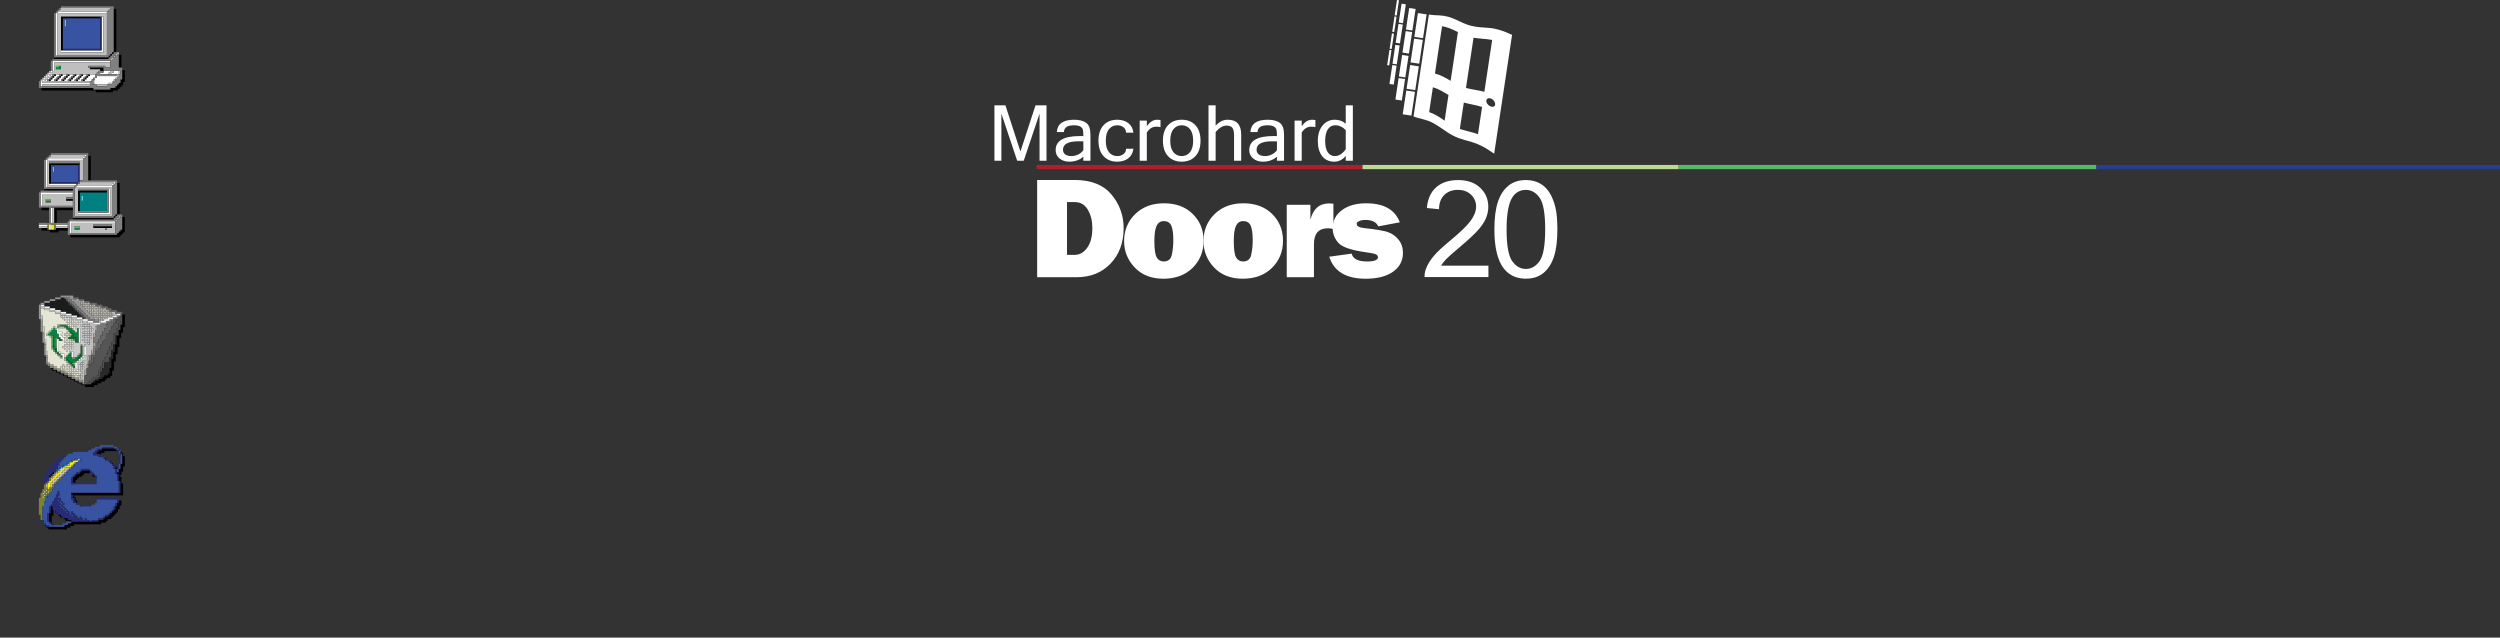 <svg xmlns="http://www.w3.org/2000/svg" width="1920" height="489.7">
  <rect width="100%" height="100%" fill="#333333" stroke="none"/>
  <path fill="#AD1F2C" d="M796.091 126.666h250.293v3.25H796.091v-3.25z"/>
  <path fill="#BBDB92" d="M1046.384 126.666h242.833v3.25h-242.833v-3.25z"/>
  <path fill="#53BA65" d="M1289.217 126.666h320.836v3.25h-320.836v-3.25z"/>
  <path fill="#263E8D" d="M1610.053 126.666H1920v3.25h-309.947v-3.25z"/>
  <g fill="#FFF">
    <path d="M796.532 212.904v-74.677h28.886c12.546 0 21.938 3.722 28.175 11.161 6.236 7.44 9.354 16.048 9.354 25.822 0 11.16-3.35 20.233-10.039 27.217-6.692 6.985-15.382 10.477-26.067 10.477h-30.309zm22.923-17.177h5.963c3.793 0 6.993-1.841 9.602-5.523 2.606-3.684 3.911-8.698 3.911-15.044 0-5.436-1.155-10.121-3.474-14.062-2.316-3.939-5.662-5.908-10.039-5.908h-5.963v40.537zm73.997 18.327c-9.229 0-16.562-2.872-21.992-8.616-5.435-5.743-8.151-12.48-8.151-20.215 0-8.313 2.836-15.244 8.51-20.789 5.671-5.543 13.048-8.313 22.129-8.313 9.151 0 16.513 2.733 22.072 8.205 5.563 5.472 8.346 12.328 8.346 20.569 0 8.315-2.817 15.257-8.452 20.816-5.639 5.562-13.125 8.343-22.462 8.343zm.328-13.24c3.393 0 5.462-1.759 6.21-5.277.747-3.521 1.121-7.194 1.121-11.023 0-5.215-.529-8.972-1.586-11.271-1.062-2.297-2.955-3.445-5.69-3.445-2.517 0-4.358 1.186-5.525 3.557-1.167 2.37-1.75 6.272-1.75 11.707 0 6.384.604 10.604 1.808 12.664 1.2 2.059 3.006 3.088 5.412 3.088z"/>
    <path d="M954.428 214.054c-9.227 0-16.558-2.872-21.992-8.616-5.435-5.743-8.148-12.48-8.148-20.215 0-8.313 2.835-15.244 8.507-20.789 5.671-5.543 13.048-8.313 22.128-8.313 9.154 0 16.514 2.733 22.076 8.205 5.561 5.472 8.342 12.328 8.342 20.569 0 8.315-2.814 15.257-8.451 20.816-5.638 5.562-13.124 8.343-22.462 8.343zm.328-13.24c3.396 0 5.463-1.759 6.211-5.277.746-3.521 1.121-7.194 1.121-11.023 0-5.215-.529-8.972-1.586-11.271-1.059-2.297-2.955-3.445-5.691-3.445-2.516 0-4.354 1.186-5.521 3.557-1.167 2.37-1.75 6.272-1.75 11.707 0 6.384.603 10.604 1.805 12.664 1.2 2.059 3.005 3.088 5.411 3.088zm54.36 12.09h-20.897v-55.638h18.161v11.488c2.08-8.352 6.912-12.527 14.498-12.527.769 0 1.822.072 3.175.22v19.421c-1.531-.364-2.897-.548-4.104-.548-7.225 0-10.832 4.03-10.832 12.091l-.001 25.493z"/>
    <path d="M1020.854 197.151l17.234-2.354c.984 4.014 4.887 6.018 11.707 6.018 5.652 0 8.479-1.094 8.479-3.28 0-.948-.548-1.688-1.644-2.217-1.094-.527-3.684-1.066-7.768-1.614-11.309-1.568-18.365-4.021-21.172-7.358-2.812-3.337-4.213-7.048-4.213-11.133 0-5.689 2.369-10.293 7.107-13.813 4.74-3.521 10.959-5.278 18.656-5.278 13.494 0 22.104 4.869 25.822 14.606l-16.523 3.117c-1.529-3.283-4.758-4.924-9.682-4.924-2.336 0-4.076.32-5.229.958-1.146.639-1.725 1.269-1.725 1.887 0 1.824 1.752 2.936 5.254 3.33 9.119 1.009 15.301 2.043 18.547 3.102 3.244 1.06 6.019 2.993 8.314 5.804 2.297 2.812 3.443 6.205 3.443 10.183 0 6.097-2.546 10.933-7.633 14.508-5.088 3.577-12.102 5.365-21.033 5.365-15.048-.004-24.367-5.638-27.941-16.907z"/>
  </g>
  <path fill="#FFF" d="M1161.279 26.743c-4.566 30.32-9.133 60.642-13.702 90.963-.015.101-.071.196-.11.293-.097-.067-.188-.136-.289-.2-1.468-.984-2.905-2.01-4.405-2.941-1.507-.936-3.033-1.84-4.61-2.645-1.479-.754-3.021-1.383-4.563-2.021-.815-.341-1.678-.591-2.521-.867-.818-.271-1.637-.543-2.465-.778-1.017-.291-2.051-.521-3.063-.819-1.419-.419-2.837-.843-4.229-1.329-1.255-.438-2.509-.9-3.71-1.464-1.437-.671-2.844-1.403-4.203-2.211-1.378-.817-2.688-1.755-4.018-2.65-1.513-1.016-2.996-2.064-4.522-3.055-1.263-.818-2.552-1.599-3.854-2.347-.777-.445-1.604-.805-2.418-1.182-.521-.243-1.055-.479-1.599-.663-1.002-.339-2.014-.649-3.024-.951-.873-.26-1.756-.498-2.641-.735-.505-.136-1.019-.238-1.521-.377-.771-.211-1.541-.427-2.309-.664-.643-.2-1.271-.433-1.906-.65 3.93-26.086 7.854-52.171 11.785-78.258 1.442.149 2.893.305 4.338.444.479.046.959.059 1.438.077.756.029 1.516.026 2.271.083.745.056 1.486.169 2.231.252.046.005.099-.029.146-.045.627.095 1.258.188 1.887.284.031.026.059.071.093.079.497.103.997.19 1.492.301.521.118 1.055.226 1.563.392.889.288 1.766.604 2.639.933.769.289 1.532.588 2.282.923 1.063.474 2.104.985 3.156 1.477.813.378 1.625.757 2.446 1.119.616.272 1.246.521 1.871.774.42.171.838.347 1.264.5.544.195 1.092.39 1.646.552.632.187 1.271.342 1.914.504.305.078.609.143.92.207.748.156 1.498.321 2.25.456.398.072.813.083 1.222.136.61.08 1.22.196 1.832.254.682.065 1.366.073 2.047.123.994.072 1.987.159 2.981.24.373.031.748.063 1.123.096 1.063.095 2.136.169 3.197.292.604.07 1.203.215 1.807.329.521.1 1.049.176 1.563.31 1.125.29 2.25.581 3.358.922 1.063.327 2.108.697 3.146 1.088.858.325 1.695.707 2.543 1.066 1.075.458 2.153.921 3.231 1.383zm-21.299 43.808c2.008-13.326 4.008-26.608 6.008-39.884-.151-.007-.286 0-.416-.021-1.096-.181-2.188-.386-3.284-.546-.586-.086-1.187-.089-1.774-.146-.985-.096-1.978-.204-2.965-.307-.465-.048-.929-.093-1.393-.139-.75-.073-1.502-.13-2.25-.223-.743-.092-1.482-.22-2.227-.331-1.933 12.826-3.865 25.683-5.806 38.542.416.118.828.256 1.251.353 1.029.235 2.063.469 3.098.67 1.469.285 2.938.537 4.407.812.708.132 1.413.284 2.119.424.359.071.726.119 1.079.208.717.183 1.424.388 2.153.588zm-25.948-8.476c.03-.146.048-.21.058-.277.572-3.644 1.165-7.283 1.711-10.931 1.017-6.771 1.997-13.545 2.997-20.318.255-1.729.521-3.459.779-5.188.036-.235.144-.508.063-.698-.064-.158-.357-.222-.554-.327-.066-.038-.133-.083-.203-.116-1.123-.525-2.243-1.058-3.376-1.573-.554-.253-1.114-.486-1.687-.706-.728-.277-1.453-.551-2.191-.791-.604-.195-1.229-.34-1.841-.509-.313-.086-.619-.194-.937-.257-.455-.088-.916-.143-1.354-.209-1.825 12.121-3.646 24.206-5.467 36.299 4.349 1.081 8.173 3.288 12.002 5.601zm24.212 20.058c-.332-.094-.661-.188-.991-.278-1.155-.313-2.304-.646-3.466-.927-1.119-.271-2.253-.479-3.38-.725-1.271-.277-2.544-.557-3.813-.852-.778-.182-1.559-.394-2.389-.604-1.016 6.736-2.031 13.486-3.05 20.245.644.215 1.301.461 1.972.654 1.188.341 2.377.651 3.566.972 1.537.413 3.076.819 4.613 1.234.563.153 1.129.304 1.684.486.701.231 1.395.495 2.098.749 1.054-6.983 2.101-13.945 3.156-20.954zm-40.66 3.963c4.322 1.438 8.098 3.936 11.877 6.563.992-6.591 1.979-13.13 2.979-19.756-1.881-1.082-3.806-2.205-5.741-3.303-1.958-1.106-4.035-1.93-6.238-2.575-.96 6.342-1.913 12.671-2.877 19.071zm50.674-5.732c.012-.19.051-.386.027-.571-.082-.681-.296-1.313-.67-1.901-.899-1.417-2.092-2.376-3.822-2.486-.652-.042-1.27.148-1.729.646-.539.588-.688 1.281-.539 2.074.172.917.649 1.644 1.289 2.274.931.923 2.021 1.53 3.368 1.613 1.065.068 2.024-.599 2.076-1.649zm-55.367-51.054l-6.676-1.005 2.75-18.262 6.676 1.005-2.75 18.262zm-2.924 19.603l-6.674-1.005 2.75-18.261 6.674 1.006-2.75 18.26zm-3.055 20.285l-6.674-1.005 2.75-18.261 6.674 1.005-2.75 18.261zm-2.95 19.58l-6.674-1.006 2.75-18.261 6.674 1.005-2.75 18.262zm.744-65.354l-4.944-.745 2.487-16.518 4.944.745-2.487 16.518zm-2.668 17.711l-4.944-.744 2.487-16.517 4.944.745-2.487 16.516zm-2.763 18.327l-4.943-.745 2.489-16.517 4.94.745-2.486 16.517zm-2.67 17.734l-4.944-.745 2.487-16.518 4.941.744-2.484 16.519zm.898-59.384l-3.297-.496 2.183-14.483 3.297.496-2.183 14.483zm-2.34 15.53l-3.296-.497 2.181-14.482 3.298.496-2.183 14.483zm-2.424 16.09l-3.298-.497 2.182-14.483 3.297.497-2.181 14.483zm-2.341 15.532l-3.299-.497 2.183-14.484 3.297.496-2.181 14.485zm2.263-52.973l-1.564-.236L1072.865 0l1.563.235-1.767 11.756zm-1.896 12.601l-1.564-.236 1.771-11.755 1.565.236-1.772 11.755zm-1.969 13.055l-1.563-.235 1.77-11.754 1.566.235-1.773 11.754zm-1.898 12.604l-1.566-.236 1.771-11.755 1.565.236-1.77 11.755zm76.209 153.772v8.755h-49.029c-.066-2.191.286-4.302 1.063-6.324 1.248-3.34 3.246-6.629 5.996-9.867 2.75-3.238 6.726-6.982 11.916-11.232 8.063-6.61 13.512-11.849 16.344-15.712 2.834-3.861 4.25-7.514 4.25-10.954 0-3.608-1.286-6.653-3.866-9.134-2.581-2.479-5.945-3.719-10.099-3.719-4.386 0-7.894 1.315-10.521 3.946-2.633 2.632-3.965 6.273-3.998 10.931l-9.361-.961c.644-6.983 3.054-12.304 7.236-15.964s9.799-5.49 16.85-5.49c7.117 0 12.752 1.973 16.9 5.92 4.146 3.947 6.223 8.838 6.223 14.674 0 2.969-.604 5.888-1.817 8.754-1.217 2.867-3.229 5.888-6.049 9.059-2.814 3.171-7.498 7.521-14.041 13.055-5.466 4.588-8.976 7.7-10.522 9.335-1.552 1.637-2.834 3.281-3.848 4.935h36.38v-.007h-.007zm4.584-27.828c0-8.771.899-15.83 2.707-21.177 1.806-5.347 4.483-9.471 8.047-12.373 3.559-2.899 8.036-4.352 13.435-4.352 3.979 0 7.474.802 10.479 2.402 3.002 1.604 5.479 3.914 7.438 6.933 1.955 3.021 3.49 6.696 4.604 11.031 1.111 4.335 1.671 10.179 1.671 17.532 0 8.702-.896 15.729-2.687 21.073-1.787 5.349-4.461 9.479-8.02 12.397-3.563 2.918-8.057 4.377-13.484 4.377-7.148 0-12.77-2.563-16.85-7.69-4.894-6.169-7.34-16.221-7.34-30.153zm9.362 0c0 12.178 1.428 20.28 4.275 24.313 2.851 4.032 6.367 6.047 10.551 6.047 4.186 0 7.699-2.022 10.549-6.072 2.854-4.047 4.276-12.144 4.276-24.286 0-12.211-1.425-20.324-4.276-24.339-2.85-4.015-6.396-6.021-10.646-6.021-4.188 0-7.523 1.771-10.021 5.313-3.139 4.519-4.708 12.868-4.708 25.045zM803.714 123.436h-5.34V87.247l-12.132 36.188h-5.05L769.06 87.247v36.188h-5.34V80.891h8.445l11.521 35.465 11.58-35.465h8.445v42.545h.003zm28.296-3.163c-2.786 2.593-6.376 3.89-10.768 3.89-3.06 0-5.572-.828-7.545-2.482-1.977-1.653-2.961-3.787-2.961-6.397 0-7.197 6.201-10.796 18.604-10.796h2.67c0-2.205-.116-3.807-.349-4.804-.232-.996-.881-1.822-1.944-2.48-1.063-.657-2.757-.986-5.079-.986-4.875 0-7.391 1.741-7.545 5.224h-5.456c.406-6.326 4.836-9.489 13.291-9.489 3.947 0 7.023.782 9.229 2.351 2.205 1.567 3.309 4.645 3.309 9.229v19.906h-5.456v-3.166zm0-4.933v-6.82h-3.744c-7.933 0-11.896 2.156-11.896 6.472 0 1.567.58 2.771 1.741 3.612 1.158.843 2.728 1.265 4.699 1.265 1.802 0 3.541-.406 5.226-1.222 1.681-.813 3.006-1.915 3.974-3.307zm26.032 8.822c-4.372 0-7.869-1.408-10.491-4.224-2.622-2.815-3.933-6.776-3.933-11.885 0-5.126 1.311-9.093 3.933-11.897 2.622-2.806 6.119-4.208 10.491-4.208 3.367 0 6.177.852 8.432 2.554 2.253 1.703 3.584 4.16 3.99 7.372h-5.631c-.077-1.838-.769-3.241-2.074-4.209-1.307-.967-2.879-1.45-4.717-1.45-2.611 0-4.729.991-6.354 2.975s-2.438 4.938-2.438 8.865c0 3.908.813 6.854 2.438 8.838 1.625 1.982 3.741 2.976 6.354 2.976 1.838 0 3.41-.484 4.717-1.451 1.309-.969 1.997-2.361 2.074-4.18h5.631c-.406 3.211-1.737 5.67-3.99 7.37-2.255 1.703-5.065 2.554-8.432 2.554zm33.229-26.525c-.773-.231-1.889-.349-3.34-.349-2.783 0-5.176 1.461-7.169 4.383v21.765h-5.481V92.645h5.481v4.296c2.306-3.327 4.976-4.991 8.014-4.991.771 0 1.604.077 2.495.231v5.456zm16.282-5.689c4.396 0 7.898 1.402 10.521 4.208 2.622 2.806 3.933 6.771 3.933 11.897 0 5.107-1.311 9.068-3.933 11.885-2.622 2.814-6.128 4.224-10.521 4.224-4.372 0-7.869-1.408-10.491-4.224s-3.933-6.776-3.933-11.885c0-5.126 1.311-9.093 3.933-11.897 2.622-2.804 6.119-4.208 10.491-4.208zm0 27.919c2.612 0 4.73-.992 6.356-2.976 1.625-1.983 2.438-4.93 2.438-8.838 0-3.927-.813-6.882-2.438-8.865-1.626-1.982-3.744-2.975-6.356-2.975-2.608 0-4.729.991-6.354 2.975s-2.438 4.938-2.438 8.865c0 3.908.813 6.854 2.438 8.838 1.623 1.984 3.742 2.976 6.354 2.976zm26.061-23.304c2.729-3.075 5.795-4.613 9.2-4.613 6.941 0 10.418 3.782 10.418 11.348v20.14h-5.484V103.53c0-2.517-.45-4.324-1.35-5.429-.899-1.103-2.375-1.653-4.429-1.653-2.784 0-5.569 1.646-8.355 4.934v22.056h-5.484V80.891h5.484v15.672zm47.074 23.71c-2.784 2.593-6.375 3.89-10.768 3.89-3.058 0-5.572-.828-7.546-2.482-1.974-1.653-2.96-3.787-2.96-6.397 0-7.197 6.2-10.796 18.604-10.796h2.67c0-2.205-.113-3.807-.349-4.804-.231-.996-.881-1.822-1.944-2.48-1.063-.657-2.758-.986-5.075-.986-4.88 0-7.396 1.741-7.55 5.224h-5.455c.406-6.326 4.839-9.489 13.291-9.489 3.947 0 7.023.782 9.229 2.351 2.206 1.567 3.31 4.645 3.31 9.229v19.906h-5.457v-3.166zm0-4.933v-6.82h-3.74c-7.938 0-11.899 2.156-11.899 6.472 0 1.567.58 2.771 1.741 3.612 1.161.843 2.729 1.265 4.702 1.265 1.799 0 3.54-.406 5.224-1.222 1.68-.813 3.005-1.915 3.972-3.307zm29.542-17.703c-.772-.231-1.888-.349-3.339-.349-2.784 0-5.177 1.461-7.17 4.383v21.765h-5.48V92.645h5.48v4.296c2.306-3.327 4.977-4.991 8.015-4.991.771 0 1.604.077 2.494.231v5.456zm23.306 22.113c-2.438 2.94-5.369 4.412-8.793 4.412-4.024 0-7.14-1.433-9.347-4.295-2.205-2.863-3.312-6.726-3.312-11.58 0-5.03 1.233-9.011 3.701-11.942 2.467-2.931 5.563-4.396 9.301-4.396 3.328 0 6.146 1.024 8.445 3.075V80.891h5.456v42.545h-5.456l.005-3.686zm0-5.166V99.958c-2.36-2.496-5.063-3.743-8.097-3.743-2.345 0-4.216 1.011-5.616 3.032-1.402 2.021-2.104 5.035-2.104 9.04 0 3.791.662 6.67 1.987 8.633 1.325 1.965 3.159 2.947 5.5 2.947 3.058 0 5.834-1.762 8.33-5.283z"/>
  <path d="M94.556 53.875h-1.301v-10.44h.002v-1.31H89.335V6.855H48.846v1.311h-1.31v1.299h-1.29v1.31h-1.32v1.3h1.32v.001h-2.63V47.335h-1.301v1.321h-1.31v7.819h-1.299v1.32h-1.31v6.531h-.001v-5.22h-1.31v1.3h-1.299v1.309h-1.31v1.3h-1.3v1.311h-1.31V69.545h41.8v1.311H86.726v-1.311h3.92v-1.299h1.3v-1.311h1.309v-1.3h1.301v-2.62h1.311v-9.14h-1.311zm-50.941 5.231l.001 1.3v1.309h-.001v-2.609zm26.132-5.231h-.003v-1.3h13.061v.001H69.747v1.299zm-2.611 7.841v2.61h-.001V61.715l.001.001zm11.75-44.41v22.21h-.001v-23.52h.001v1.31zm-26.13-.001V22.525h-.001v-3.92l.001-1.3-1.3.001v-.001h1.3zm28.732-1.31v26.13h-.003V14.695h.003v1.3zM55.385 59.106h.001v1.3h-.001v-1.3zm3.9 1.3v-1.3h.001l-.001 1.3.001 1.309h-.001v-1.309zm28.74-11.751v.001h-1.299v-.001h1.299zm-40.489 3.92h1.31v.001l-1.31-.001-1.29.001h-1.32v-.001H47.536zm7.849 10.44h.001v1.311h-.001v-1.311zm20.889-5.22l.001 1.311h-.001v-1.311zm2.611-2.61h.001v1.29h-.001v-1.29zm-7.831 0v-1.31h.002v1.31h-.002zm19.592-10.449v1.309h-.001l.001-1.309zm0 19.59l-.001-1.311h.001v1.311z"/>
  <path fill="#6FCBDC" d="M49.456 15.306V20.525h1.299V15.306z"/>
  <path fill="#282A73" d="M76.886 12.695v24.821H48.146v1.289H78.196V12.695z"/>
  <path fill="#3953A3" d="M75.585 13.996H48.143v23.52H76.885v-23.52h-1.3zm-26.129 5.239V15.305h1.3V20.525h-1.3v-1.29z"/>
  <path fill="#0B8040" d="M45.536 50.576v1.299H42.926v1.31H46.846v-2.609z"/>
  <path fill="#69BC45" d="M44.246 50.576h-1.32v1.299H45.536v-1.299z"/>
  <path d="M86.025 40.125h1.311v1.31h-1.311zM84.726 41.435h1.3v1.301h-1.3zM83.416 42.736h1.31v1.31h-1.31zM80.806 44.045h-39.19v1.29h41.8v-1.29h-1.299zM76.886 51.875h-7.83v1.31h7.83v1.29h2.599v-2.6h-1.289zM67.747 57.106h1.31v1.3h-1.31zM66.446 58.406h1.301v1.31h-1.301zM65.136 59.715h1.31v1.3h-1.31zM63.815 61.015h1.32v1.311h-1.32zM62.525 57.106h1.29v1.3h-1.29zM61.206 58.406h1.32v1.31h-1.32zM59.916 59.715h1.29v1.3h-1.29zM58.596 61.015h1.32v1.311h-1.32zM57.286 57.106h1.31v1.3h-1.31zM55.985 58.406h1.3v1.31h-1.3z"/>
  <path d="M54.676 59.715h1.31v1.3h-1.31zM53.386 61.015h1.29v1.311h-1.29zM52.065 57.106h1.32v1.3h-1.32zM50.755 58.406h1.31v1.31h-1.31z"/>
  <path d="M49.456 59.715h1.3v1.3h-1.3zM48.146 61.015h1.31v1.311h-1.31zM46.846 57.106h1.3v1.3h-1.3zM48.146 37.516v-23.52H76.886v-1.301H46.846V38.805h1.3zM45.536 58.406h1.31v1.31h-1.31zM44.246 59.715h1.29v1.3h-1.29zM42.926 61.015h1.32v1.311h-1.32zM41.616 57.106h1.31v1.3h-1.31zM40.315 58.406h1.3v1.31h-1.3z"/>
  <path d="M39.005 59.715h1.31v1.3h-1.31zM37.706 61.015h1.3v1.311h-1.3z"/>
  <g fill="#FFF">
    <path d="M89.946 54.475H87.335v1.32h-1.31v1.311h5.23V54.475zM87.335 58.406h-13.06v1.309h-1.299V62.326h-1.31v1.309h1.31v1.3h10.44v-1.3h2.609v-1.309h1.31v-1.311h1.311v-1.3h1.3v-1.309h-1.3zM82.117 54.475H79.485v1.32h-2.599v1.311H83.416v-1.311h1.31v-1.32h-1.31zM78.196 13.996v24.809H46.846v1.32H79.485V12.695h-1.289zM72.976 57.106h-3.92v1.3h-1.309v1.309h-1.301v1.3h-1.31v1.311h5.21v-1.311h1.32v-1.3h1.31v-1.309zM66.446 63.635H32.476v-1.309h-1.3v3.92h1.3v-1.311h36.58v-1.3h-1.309zM62.525 62.326v-1.311h1.29v-1.3h1.321v-1.309h1.31v-1.3H63.815v1.3h-1.29v1.309h-1.319v1.3h-1.29v1.311h1.29zM57.286 62.326v-1.311h1.31v-1.3h1.32v-1.309h1.29v-1.3H58.596v1.3h-1.31v1.309h-1.301v1.3h-1.309v1.311h1.309zM52.065 62.326v-1.311h1.321v-1.3h1.29v-1.309h1.309v-1.3h-2.599v1.3h-1.321v1.309h-1.31v1.3h-1.299v1.311h1.299zM46.846 62.326v-1.311h1.3v-1.3h1.31v-1.309h1.299v-1.3h-2.609v1.3h-1.3v1.309h-1.31v1.3h-1.29v1.311h1.29zM46.846 10.076H82.117V8.775H44.246v1.301h1.29zM44.246 58.406h1.29v-1.3H42.926v1.3h-1.31v1.309h-1.301v1.3h-1.31v1.311H41.616v-1.311h1.31v-1.3h1.32zM44.246 41.435V10.076h-1.32v32.66h1.32zM41.616 53.185v-5.22h43.11v-1.309H40.315v7.819h1.301zM39.005 57.106h1.31v1.3h-1.31z"/>
    <path d="M39.005 54.475h1.31v1.32h-1.31zM37.706 58.406h1.3v1.31h-1.3zM37.706 55.795h1.3v1.311h-1.3zM36.396 59.715h1.31v1.3h-1.31zM36.396 57.106h1.31v1.3h-1.31zM35.085 61.015h1.31v1.311h-1.31zM35.085 58.406h1.31v1.31h-1.31z"/>
    <path d="M33.786 59.715h1.3v1.3h-1.3zM32.476 61.015h1.31v1.311h-1.31z"/>
  </g>
  <g fill="#BFBFBF">
    <path d="M91.255 54.475V57.106h1.301V54.475zM89.946 58.406v1.309h1.309v-2.609h-1.309zM89.946 40.125h1.311v1.31h-1.311zM88.646 59.715h1.3v1.3h-1.3zM88.646 41.435h1.3v1.301h-1.3zM87.335 61.015h1.31v1.311h-1.31zM87.335 42.736h1.31v1.31h-1.31zM86.025 62.326h1.311v1.31h-1.311z"/>
    <path d="M86.025 44.045h1.311v1.29h-1.311zM84.726 54.475v1.32h-1.31v1.311h2.609v-1.311h1.31v-1.32h-1.31zM84.726 45.335h1.3v1.32h-1.3zM83.416 63.635v1.3h2.609v-1.3h-1.299zM84.726 51.875V47.964H41.613v6.511h-1.3v1.32h-1.31v1.311H74.274v-1.311h1.311v-1.32h1.3v-1.29h-7.831v-1.31h-1.31v-1.3h13.061v1.3h3.921zm-41.8 0v-1.3H46.846V53.185h-3.92v-1.31zM79.485 64.935H74.275v1.311h7.842v-1.311h-1.311zM71.666 63.635h1.31v1.3h-1.31zM71.666 61.015h1.31v1.311h-1.31zM66.446 64.935H32.476v1.311h36.58v-1.311h-1.309zM48.146 8.775H83.416v-1.31h1.31V6.166H46.846v1.299h-1.31v1.31h1.31zM46.846 42.736H82.119V10.075H44.246V42.736h2.6zm0-3.931v-26.11H79.488v27.43H46.846v-1.32zM37.706 57.106h1.3v1.3h-1.3z"/>
    <path d="M37.706 54.475h1.3v1.32h-1.3zM36.396 58.406h1.31v1.31h-1.31zM36.396 55.795h1.31v1.311h-1.31zM35.085 59.715h1.31v1.3h-1.31zM35.085 57.106h1.31v1.3h-1.31zM33.786 62.326h-1.31v1.309h36.58v-1.309H35.085v-1.311h-1.299z"/>
    <path d="M33.786 58.406h1.3v1.31h-1.3zM32.476 59.715h1.31v1.3h-1.31zM31.176 61.015h1.3v1.311h-1.3z"/>
  </g>
  <g fill="gray">
    <path d="M92.556 51.875h-1.301v-10.44h-1.309v1.301h-1.3v1.309h-1.311v1.29h-1.31v1.321h-1.299V51.875h-3.92v-1.299H67.747v1.299H79.485v2.6h13.071V57.106h-1.301v2.609h-1.309v1.3h-1.3v1.311h-1.311v1.309h-1.31v1.3h-3.908v1.311H74.275v-1.311h-2.609v-3.92h-1.32v1.311h-1.29v3.92H31.176v-3.92h-1.31V67.545h41.8v1.311H84.726v-1.311h3.92v-1.299h1.3v-1.311h1.309v-1.3h1.301v-2.62h1.311v-9.14z"/>
    <path d="M86.025 45.335v-1.29h1.31v-1.309h1.311v-1.301h1.3v-1.31H87.335v1.31h-1.31v1.301h-1.299v1.309h-1.31v1.29H40.315v1.321h44.411v-1.321z"/>
    <path d="M84.726 42.736v-1.301h1.299v-1.31h1.31V4.855H46.846v1.311H84.726v1.299h-1.31v1.31h-1.299v33.961H42.926V10.076h-1.31V44.045h41.8v-1.309zM74.275 58.406H89.946v-1.3H76.886v-1.311h2.599v-1.32H75.585v1.32h-1.31v1.311h-1.299v2.609h1.299zM71.666 59.715h1.31v1.3h-1.31zM66.446 57.106h1.301v1.3h-1.301zM65.136 58.406h1.31v1.31h-1.31zM63.815 59.715h1.32v1.3h-1.32zM62.525 61.015h1.29v1.311h-1.29zM61.206 57.106h1.32v1.3h-1.32zM59.916 58.406h1.29v1.31h-1.29zM58.596 59.715h1.32v1.3h-1.32zM57.286 61.015h1.31v1.311h-1.31zM55.985 57.106h1.3v1.3h-1.3zM54.676 58.406h1.31v1.31h-1.31zM53.386 59.715h1.29v1.3h-1.29zM52.065 61.015h1.32v1.311h-1.32zM50.755 57.106h1.31v1.3h-1.31zM49.456 58.406h1.3v1.31h-1.3zM48.146 59.715h1.31v1.3h-1.31zM46.846 61.015h1.3v1.311h-1.3zM45.536 57.106h1.31v1.3h-1.31z"/>
    <path d="M45.536 6.166h1.31v1.3h-1.31zM44.246 58.406h1.29v1.31h-1.29zM44.246 7.465h1.29v1.31h-1.29zM42.926 59.715h1.32v1.3h-1.32zM42.926 8.775h1.32v1.3h-1.32zM41.616 61.015h1.31v1.311h-1.31zM40.315 57.106h1.3v1.3h-1.3zM39.005 58.406h1.31v1.31h-1.31zM39.005 47.965v6.51h1.31v-7.819h-1.31z"/>
    <path d="M37.706 59.715h1.3v1.3h-1.3zM36.396 61.015h1.31v1.311h-1.31z"/>
  </g>
  <path d="M94.559 166.646h-2.613v-26.121h-22.2v-20.893H41.012v1.307h-1.306v1.307h-1.307v1.306h-1.32v1.294h-1.293v23.519h-2.613v1.322h-1.307v11.746h7.84v11.745h-7.84V177.1h6.533v1.319h6.533V177.1h9.134v5.226h37.88v-1.307h1.307v-1.307h1.306v-1.293h1.307v-11.773h-1.307zm-31.347 11.773l-3.92.001v-.001h3.92zm-22.2-20.907l-3.933.001v-.001h3.933zm23.508-5.225v-.002h1.293v.002H64.52zm0 14.359h22.199v.001h-24.8v-.001h2.601zm-5.228-24.813h-18.28v-.001h20.907v.001h-2.627zm-5.226 31.345H43.613v-11.745h14.373v9.132h-2.6v1.32h-1.32v1.293zm36.587 7.841H56.679v-.001l33.974.001z"/>
  <g>
    <path fill="teal" d="M80.8 147.687H61.212v14.347H82.12v-14.347H80.8zm-18.28 5.211v-2.613h1.293v3.92H62.52v-1.307z"/>
    <g fill="#6FCBDC">
      <path d="M62.52 150.287v3.92h1.293v-3.92zM40.319 129.379v2.626h1.294v-3.92h-1.294z"/>
    </g>
    <path fill="#F5EA14" d="M40.319 172.485h-1.307v3.934h2.601v-3.934z"/>
    <g fill="#282A73">
      <path d="M59.919 126.778v13.055h1.293v-13.055zM57.292 139.833h-18.28v1.319h20.907v-1.319z"/>
    </g>
    <path fill="#3953A3" d="M58.599 126.778H39.012v13.054h20.907v-13.054h-1.32zm-18.28 3.92v-2.613h1.293v3.92h-1.293v-1.307z"/>
    <path fill="#7F8033" d="M41.613 171.178h-5.214v5.241h1.307v-3.934h3.907v3.934h1.319v-5.241z"/>
    <g fill="#0B8040">
      <path d="M59.919 175.1h-2.627v1.319h3.92V175.1zM36.399 154.207h-1.32v1.305h3.933v-1.305z"/>
    </g>
    <g fill="#69BC45">
      <path d="M59.919 173.792h-2.627v1.308h3.92v-1.308zM36.399 152.898h-1.32v1.309h3.933v-1.309z"/>
    </g>
    <path d="M88.653 164.646v1.32h1.293v-1.32zM87.332 167.259h1.321v-1.293h-1.321zM84.719 167.259H55.986v1.306h31.346v-1.306zM83.413 173.792H71.665v1.308h14.361v-1.308zM59.919 146.365v15.667h1.293v-14.345H82.12v-1.322zM55.986 152.898h-5.227v1.309h5.227zM52.066 146.365h3.92v-1.305h-22.2v1.305zM39.012 139.833v-13.055h22.2v-1.305H37.706v15.679h1.306z"/>
    <g fill="#BFBFBF">
      <path d="M91.253 165.966v1.293h1.306v-1.293zM89.946 168.565h1.307v-1.306h-1.307zM88.653 169.885h1.293v-1.32h-1.293zM86.026 171.178H54.679v7.84h33.974v-7.84h-2.627zm-13.053 1.307h13.053v2.613H82.12v1.32H80.8v-1.32h-9.134v-2.613h1.307zM57.292 175.1v-1.307h3.92v2.627h-3.92v-1.32zM63.813 139.833h-2.601v1.319h-1.293v1.293h26.107v-1.293h1.306v-1.319zM57.292 146.365v19.601h28.734v-22.214H57.292v2.613zm3.92-1.305h23.507v19.587h-24.8V145.06h1.293zM55.986 158.112v-3.906h-5.227v-2.626h5.227v-2.601H32.479v9.133h23.507zm-20.907-3.905V152.9h3.933v2.613h-3.933v-1.306zM49.466 173.792h-6.534v1.308h9.134v-1.308zM40.319 160.738v10.44h1.294v-11.745h-1.294zM40.319 121.552h23.494v-1.306h1.32v-1.307H39.012v1.307h-1.306v1.306z"/>
      <path d="M39.012 143.752h18.28v-1.307H37.706v-18.279h23.506v14.359h2.601v-15.679H36.399v20.906zM33.786 173.792h-3.92v1.308h6.533v-1.308z"/>
    </g>
    <g fill="#FFF">
      <path d="M87.332 139.833v1.319h1.321v-1.319zM86.026 169.885h-32.64v9.134h1.293v-7.841h33.974v-1.293zM86.026 142.445h1.306v-1.293h-1.306zM83.413 142.445H58.599v1.307h27.427v-1.307zM66.439 118.939h-1.306v1.307h1.306zM65.133 120.246h-1.32v1.306h1.32zM62.52 164.646h22.199V145.06h-1.306v18.293H59.919v1.293zM57.292 141.152H37.706v1.293h20.893v-1.293zM54.679 148.979h1.307v-1.292H31.173v10.425h1.306v-9.133zM49.466 172.485h-6.534v1.307h9.134v-1.307zM39.012 160.738v10.44h1.307v-11.745h-1.307zM37.706 173.792v2.627h1.306v-3.934h-1.306zM39.012 122.846h24.801v-1.294H36.399v1.294zM36.399 142.445v-19.599h-1.32v20.906h1.32zM33.786 172.485h-3.92v1.307h6.533v-1.307z"/>
    </g>
    <g fill="#807F7F">
      <path d="M92.559 164.646h-2.613v1.32h-1.293v1.293h-1.321v1.306H53.386v1.32h35.267v-1.32h1.293v-1.306h1.307v-1.293h1.306v1.293h-1.306v1.306h-1.307v1.32h-1.293v9.134H53.386v-9.134h-1.32v1.293h-9.134v1.307h9.134v7.841h37.88v-1.307h1.307v-1.307h1.306v-1.293h1.307v-11.773z"/>
      <path d="M88.653 165.966v-1.32h1.293v-26.121h-22.2v-20.893H39.012v1.307h27.427v1.307h-1.306v1.306h-1.32v16.973h-2.601v1.308h27.441v1.319h-1.321v1.293h-1.306v23.521H57.292v-22.214H35.079v-20.906h-1.293v22.214h22.2v1.305H31.173v1.322h24.813v3.893h-5.227v1.318h5.227v5.214H31.173v-10.425h-1.307v11.746h7.84v11.745h1.306v-11.745h16.974v7.826h31.346v-1.293zM80.8 176.419h1.32V175.1H80.8zM74.266 173.792h11.76v-1.307H71.665v1.307z"/>
      <path d="M59.919 145.06v1.305H82.12v15.667H59.919v1.321h23.494V145.06zM59.919 141.152h1.293v-1.319h-1.293zM59.919 141.152h-1.32v1.293h1.32zM58.599 142.445h-1.307v1.307h1.307zM40.319 125.473h20.893v-1.307H37.706v1.307zM39.012 118.939h-1.306v1.307h1.306zM37.706 120.246h-1.307v1.306h1.307zM36.399 121.552h-1.32v1.294h1.32zM33.786 171.178h-3.92v1.307h6.533v-1.307z"/>
    </g>
  </g>
  <path d="M94.491 241.528h-2.8v-1.378H87.53v-1.392h-2.799v-1.392H80.57v-1.392h-4.175v11.134h-.003V234.567h-5.565v8.378l-.003-.011v-9.744h-4.175v-1.392H62.475v-1.392h-4.176v-1.391h-9.743v1.391H44.38v1.392h-4.162v1.392h-4.176v1.377h-2.784v1.407h-1.392v11.135h1.392v9.73h1.392v8.34h1.392v9.756h1.378V281.882h1.406v1.389h1.392v1.406h20.865v.004H43.002v1.375h2.784v1.391h16.689v.002H48.556v1.391h2.783v1.393h2.785v1.406h2.798v1.379h2.769v1.393h2.784v1.389h2.784v1.394h5.565l.003-.007v.007h1.393V295.8h2.768v-1.389h2.8v-1.393h2.782v-1.379h1.379v-1.406h2.782v-1.393h1.393v-1.391l-.011-.002h.011v-2.766l-.009-.004h1.415v-6.957h1.379v-5.582h1.39v-1.379l-.007-.002h.007v-4.174h1.392v-6.959h1.39v-4.177l.003-.008v.008h1.407v-4.176h1.376v-9.743h-1.376zm-18.096 50.115l-.003-.006v-1.415l.003.009v1.412zm-5.555-6.967l-.013.004v.016l-.003-.016H68.028v-.004H70.824V274.934h.003V284.676h.013zm-6.959 2.772v-.002h1.378v.002h-1.378zm-6.959-16.69h-5.583v-.002h5.583v.002zm8.336 6.961v-1.406h.001l-.001 1.406zm1.391-6.961h-1.39v-.002h2.769v.002h-1.379zm-25.039-.002H45.786v.002H41.61v-.002zm29.214-5.578V249.891h.003v16.716l-.003-.025v-1.404zm5.568-12.515v-1.392h.003v4.217l-.003-.041v-2.784zm-4.172 18.095v-.002h1.389v.002H72.22zm4.172-5.58l.003-.053v4.242h-.003v-4.189zm0 5.578h1.396l-1.393.002v1.398l-.003-.021v-1.379zM63.881 284.68v-.004h2.768v.004h-2.768zm5.554 2.768v-.002l.007.006-.007-.004zm8.353 0l-.014-.002h.017l-.003.002zm1.357-2.772H79.173l-.009.004-.019-.004zm5.582-13.92h1.397l.002.002h-1.395l-.004-.002zm8.357-22.259l-.003-.01h.003v.01zm0-1.388h-.003v-1.405h.003v1.405zm-22.257-1.419v1.419h-.003v-1.405l.003-.014zm0 50.113l-.003-.006.003-1.389v1.395zm5.565-2.787l.003-.006v.006h-.003zm2.768-5.57h.024l-.021.002-.003-.002zm1.41-2.766l-.009-.004h1.388l.004.004H80.57zm8.339-13.922H87.53l-.004-.002h1.39l-.007.002zm4.175-16.679l-.003-.009v-4.178l.003-.009v4.196z"/>
  <g>
    <path fill="#4D4E4E" d="M92.491 240.934v2.77h-1.407v1.405h-2.785v2.784h1.392v-1.406h2.8v1.406h-1.407v4.186l-.003-.009h-1.39v4.161h-2.782v6.947H85.53v2.796h-1.406v2.782l.002.002h-1.395v2.784h-1.376v2.771h-1.406v2.782H78.57v4.175h-1.406v1.406h.009l-.009.004v1.375h-1.376v1.391h.003l-.003.002v2.783h-1.393v1.412l-.003-.006h-2.783v1.379H70.22v1.393h-1.393v1.394l-.003-.006h-1.389v1.394h1.389l.003-.007v.007h1.393v-1.394h1.389v-1.388h1.379v-1.393h1.404l.003-.006v.006h1.393v-1.379h1.376v-4.189l-.004-.002h1.41v-2.766l-.009-.004h1.388v-4.174h4.175v-4.189h1.406v-5.555l-.004-.002h1.383v-4.173h1.39v-6.959h2.782v-4.177l.003-.008v.008h1.407v-4.176h1.376v-8.337z"/>
    <path fill="#555" d="M91.084 246.487v.01l-.003-.01h-1.39v1.406h-2.782v2.77H85.53v2.784h-1.406v2.784h-2.769v4.176h-1.406v1.39H78.57v2.786h-1.406v2.785h-1.376v1.388l-1.393.002v1.399l-.003-.022h-1.404v4.178h-1.379v4.189H70.22v1.379h-1.393v2.795h.013l-.013.004v.016l-.003-.016h-1.389v2.766l.007.006-.007-.004v2.783h-2.786v6.96h2.786v-1.394h1.389l.003-1.388h1.393v-1.393h1.389v-1.379h2.783v-1.415l.003.009h1.393v-2.783l-.014-.002h.014v-1.391h1.376v-1.375l-.019-.004h.019v-1.406h1.406v-4.175h1.379v-2.782h1.406v-2.771h1.376v-2.784l-.004-.002h1.397v-2.782h1.406v-2.796h1.379v-6.947h2.782v-4.161h1.39v-4.178l.003-.009v.01h1.407v-1.406z"/>
    <path fill="#669766" d="M61.881 264.583h1.378v1.391h-1.378z"/>
    <path fill="#D5D5D5" d="M60.475 279.881V284.055h1.406v-4.174z"/>
    <path fill="#669766" d="M60.475 271.542h1.406v1.392h-1.406zM59.083 272.934h1.392v1.379h-1.392zM57.691 277.095h1.392v1.407h-1.392zM57.691 254.838h1.392v1.393h-1.392zM56.299 279.881h1.392v1.389h-1.392zM56.299 260.407h1.392v1.39h-1.392zM56.299 253.447h1.392v1.391h-1.392zM54.922 278.502h1.377v1.379h-1.377zM56.516 274.313h-1.594v1.406h2.769v-1.406zM54.922 252.07h1.377v1.377h-1.377zM53.515 270.135h1.407v1.407h-1.407zM53.515 257.624h1.407v1.406h-1.407zM52.124 271.542h1.391v1.392h-1.391zM52.124 253.447h1.391v1.391h-1.391zM52.124 250.663h1.391v1.407h-1.391zM50.746 272.934h1.378v1.379h-1.378zM50.746 252.07h1.378v1.377h-1.378zM50.746 249.271h1.378v1.392h-1.378z"/>
    <g fill="#292929">
      <path d="M88.299 257.624v6.959h1.392v-6.959zM88.299 264.583h-1.39v4.173h.007l-.007.002H85.53v5.555h-1.406v4.189h-4.175v4.174l.004.004H78.57v2.633l-1.406.135v4.189h-1.376v1.379h2.782v-1.379h1.379v-1.406h2.782v-1.393h1.393v-1.39l-.011-.002h.011v-2.766l-.009-.004h1.415v-6.957h1.379v-5.582h1.39v-1.379l-.007-.002h.007z"/>
      <path d="M74.651 291.016h-1.663v1.393h2.8v-1.393zM71.609 293.797h1.379v-1.388h-1.379zM63.259 245.109h1.39v-1.405h-1.39zM61.881 242.326v-1.392h-1.406v2.77h2.784v-1.378zM59.083 239.528v1.406h1.392v-1.406zM57.691 238.15v-1.392h-1.392v2.77h2.784v-1.378zM54.922 235.366v1.392h1.377v-1.392zM53.515 233.974v-1.407h-1.391v2.799h2.798v-1.392zM50.746 231.19v1.377h1.378v-1.377z"/>
    </g>
    <g fill="#797979">
      <path d="M85.53 245.109h-1.406v1.378h-2.769v1.406h-4.191v1.378h-2.769v4.217l-.003-.041h-1.404v5.583h-1.379v4.148h1.379v2.796h-1.379v5.568H70.22v1.392h2.768V267.368h1.404v-4.19l.003-.053v.053h1.393v-2.771h1.376v-2.783h1.406v-2.786h1.379v-2.768h1.406v-2.799h1.376v-1.378h2.799v-1.406h1.379v-1.378zM68.827 274.313v2.782h1.393v-4.161h-1.393zM67.435 278.502v1.379h1.389v-2.786h-1.389zM74.392 246.487h-1.404v-1.378h-4.164v-1.405h-1.389v-1.378h-1.407v-1.392h-1.379v-1.406h-1.39v-1.378h-1.378v-1.392h-1.406v-1.392h-1.392v-1.392h-1.392v-1.407h-1.392v-1.377h-1.377v-1.392h-1.407v-1.392h-2.769v1.392h1.378v1.392h1.391v1.377h1.407v1.407h1.377v1.392h1.392v1.392h1.392v1.392h1.392v1.378h1.406v1.406h1.378v1.392h1.39v1.378h1.379v1.405h1.407v1.378h4.174v1.406h4.179v-1.406z"/>
    </g>
    <path fill="#669766" d="M49.339 274.313h1.407v1.406h-1.407zM49.339 250.663h1.407v1.407h-1.407z"/>
    <g fill="#676767">
      <path d="M92.491 239.528h-2.8v-1.378H85.53v-1.392h-2.799v-1.392H78.57v-1.392h-4.175v1.392h2.769v1.392h4.191v1.392h2.769v1.378h4.175v1.406h5.568v-1.406zM92.491 242.326h-2.8v1.378h-2.782v2.783H85.53v1.406h-2.799v1.378h-1.376v2.799h-1.406v2.768H78.57v2.786h-1.406v2.783h-1.376v2.771h-1.393v4.19h-1.407v2.769h1.404v-1.381h1.396v-1.388h1.376v-2.785h1.406v-2.786h1.379v-1.39h1.406v-4.176h2.769v-2.784h1.406v-2.784h1.379v-2.77h1.39v-2.784h2.782v-1.405h1.41zM70.22 272.934v4.161h-1.393v2.786h1.393v-1.379h1.389v-4.189h1.379v-1.379zM71.724 232.567H68.827v1.407H72.988v1.392h1.404v-2.799zM67.435 281.27v1.406h1.389v-2.795h-1.389zM66.028 282.68V288.231h1.407v-5.551zM66.028 231.19h-1.379v1.377h4.175v-1.377zM66.028 245.109v-1.405h-1.379v1.405zM63.259 242.326v1.378h1.39v-1.378zM63.259 229.798h-2.784v1.392h4.174v-1.392zM61.881 240.934v1.392h1.378v-1.392zM60.475 239.528v1.406h1.406v-1.406zM59.083 238.15v1.378h1.392v-1.378zM59.083 228.406h-2.784v1.392h4.176v-1.392zM57.691 236.758v1.392h1.392v-1.392zM56.299 235.366v1.392h1.392v-1.392zM54.922 233.974v1.392h1.377v-1.392zM53.515 232.567v1.407h1.407v-1.407zM52.124 231.19v1.377h1.391v-1.377zM50.746 229.798v1.392h1.378v-1.392zM49.339 228.406v1.392h1.407v-1.392z"/>
    </g>
    <path fill="#669766" d="M45.178 249.271h1.378v1.392h-1.378zM43.786 271.542h1.392v1.392h-1.392zM43.786 250.663h1.392v1.407h-1.392zM42.38 270.135h1.406v1.407H42.38z"/>
    <g fill="#166835">
      <path d="M61.881 265.974V274.313h1.378v-8.339zM60.475 275.719h1.406v-1.406h-1.406zM59.083 277.095h1.392v-1.376h-1.392zM57.691 263.178h2.784v-2.771h-1.392v-1.377h-2.784v-2.799h-1.377v2.799h-2.798v1.377h5.567zM56.299 282.676h1.392v-1.406h-1.392zM54.922 279.881v1.389h1.377v-1.389zM53.515 278.502v1.379h1.407v-1.379zM53.515 254.838v1.393h1.407v-1.393zM52.124 277.095v1.407h1.391v-1.407zM50.746 275.719v1.376h1.378v-1.376zM46.556 274.313h1.405v-1.379h-1.405zM45.178 271.542v1.392h1.378v-1.392zM46.556 259.03h-1.378v2.767h2.783v-1.39h-1.405zM43.786 270.135v-1.377H42.38v1.379h1.406v1.405h1.392v-1.407zM43.786 267.368H42.38v1.388h1.406z"/>
    </g>
    <path fill="#669766" d="M42.38 265.974h1.406v1.394H42.38z"/>
    <path fill="#669766" d="M42.38 264.583h1.406v1.391H42.38zM42.38 263.178h1.406v1.405H42.38zM42.38 261.797h1.406v1.381H42.38zM42.38 260.407h1.406v1.39H42.38zM42.38 259.03h1.406v1.377H42.38zM41.002 268.758h1.378v1.379h-1.378zM39.61 265.974h1.392v1.394H39.61z"/>
    <path fill="#669766" d="M39.61 264.583h1.392v1.391H39.61zM39.61 263.178h1.392v1.405H39.61zM39.61 261.797h1.392v1.381H39.61zM39.61 260.407h1.392v1.39H39.61zM39.61 259.03h1.392v1.377H39.61z"/>
    <path fill="#669766" d="M39.61 257.624h1.392v1.406H39.61z"/>
    <g fill="#0B8040">
      <path d="M60.475 272.934v1.379h1.406v-1.379z"/>
      <path d="M57.691 274.313v1.406h-2.769v-4.177h-1.407v1.392h-1.391v1.379h-1.378v1.406h1.378v1.376h1.391v1.407h4.176v-1.407h1.392v-1.376h1.392v-1.406zM53.515 253.447v1.391h1.407v1.393h1.377v2.799h2.784v1.377h1.392v-8.337h-1.392v4.161h-1.392v-1.393h-1.392v-1.391h-1.377v-1.377h-2.798v1.377zM52.124 252.07v-1.407h-1.378v1.407zM50.746 249.271h-4.19v1.392h4.19zM43.786 254.838v-1.391H42.38v-1.377h-1.378v1.377H39.61v1.391h-1.392v1.393h-1.392v1.393h4.176v11.132h1.378v-9.726h1.406v1.377h1.392v-4.176h-1.392z"/>
    </g>
    <g fill="#848384">
      <path d="M63.259 293.797v1.394h1.39v-1.394zM61.881 292.409h-1.406v1.388h2.784v-1.388zM59.083 291.016h-1.392v1.393h2.784v-1.393zM56.299 289.637h-1.377v1.379h2.769v-1.379zM53.515 288.231h-1.391v1.406h2.798v-1.406zM50.746 286.838h-1.407v1.393h2.785v-1.393zM47.961 285.448h-1.405v1.39h2.783v-1.39zM46.556 284.055h-2.77v1.391h2.77zM42.38 282.68h-1.378v1.375h2.784v-1.375zM41.002 281.27h-2.784v1.406h2.784zM36.826 279.881v1.389h1.392v-1.389zM35.42 278.502v1.379h1.406v-1.379z"/>
    </g>
    <g fill="#97C997">
      <path d="M63.259 270.135v2.799h1.39v-4.176h-1.39zM63.259 265.974v2.782h1.39v-2.782zM56.299 279.881h1.392v-1.379h-1.392zM54.922 282.676h1.377v-1.406h-1.377zM54.922 261.797h1.377v-1.39h-1.377zM53.515 279.881v1.389h1.407v-1.389zM54.922 250.663h-1.407v1.407h1.407zM52.124 278.502v1.379h1.391v-1.379zM50.746 277.095v1.407h1.378v-1.407zM49.339 275.719v1.376h1.407v-1.376zM49.339 250.663h-4.161v1.407h4.161zM46.556 275.719h1.405v-1.406h-1.405zM45.178 272.934v1.379h1.378v-1.379zM43.786 249.271v1.392h1.392v-1.392zM42.38 253.447h1.406v-1.377H42.38zM41.002 250.663v1.407h1.378v-1.407zM39.61 268.756h1.392v-1.388H39.61zM39.61 253.447h1.392v-1.377H39.61zM39.61 257.624h-1.392v1.406h1.392zM38.218 254.838h1.392v-1.391h-1.392zM36.826 256.231h1.392v-1.393h-1.392zM35.42 257.624h1.406v-1.393H35.42z"/>
    </g>
    <path fill="#1B1C1C" d="M59.083 240.934v-1.406h-2.784v-2.77h-1.377v-1.392h-2.798v-2.799h-1.378v-2.769h-1.407v-1.392h-2.783v1.392H42.38v1.392h-4.162v1.377h-4.176v2.799h4.176v1.392h4.162v1.392h4.176v1.378h4.19v1.406h4.176v1.392h4.161v1.378h1.392v-2.77z"/>
    <g fill="#ACA790">
      <path d="M85.53 240.934v1.392h1.379v-1.392zM84.124 243.704h1.406v-1.378h-1.406zM85.53 240.934v-1.406h-1.406v1.406zM82.731 240.934v1.392h1.393v-1.392zM84.124 238.15h-1.393v1.378h1.393zM81.355 243.704h1.376v-1.378h-1.376zM82.731 240.934v-1.406h-1.376v1.406zM79.949 245.109h1.406v-1.405h-1.406zM79.949 242.326h1.406v-1.392h-1.406zM81.355 239.528v-1.378h-1.406v1.378zM78.57 246.487h1.379v-1.378H78.57zM78.57 243.704h1.379v-1.378H78.57zM79.949 240.934v-1.406H78.57v1.406zM79.949 236.758H78.57v1.392h1.379zM77.164 243.704v1.405h1.406v-1.405zM78.57 240.934h-1.406v1.392h1.406zM78.57 239.528v-1.378h-1.406v1.378zM75.788 246.487h1.376v-1.378h-1.376zM77.164 242.326h-1.376v1.378h1.376zM77.164 239.528h-1.376v1.406h1.376zM77.164 236.758h-1.376v1.392h1.376zM74.395 243.704v1.405h1.393v-1.405zM74.395 240.934v1.392h1.393v-1.392zM74.395 238.15v1.378h1.393v-1.378zM74.395 235.366v1.392h1.393v-1.392zM72.988 252.07v1.377h1.404v-2.784h-1.404zM74.392 243.704v-1.378h-1.404v1.378zM74.392 240.934v-1.406h-1.404v1.406zM72.988 238.15h1.404v-1.392h-1.404zM71.609 264.583v1.391h1.379v-2.796h-1.379zM71.609 257.624v1.406h1.379v-2.799h-1.379zM71.609 242.326h1.379v-1.392h-1.379zM71.609 239.528h1.379v-1.378h-1.379zM72.988 236.758v-1.392h-1.379v1.392zM70.22 270.135v1.407h1.389v-2.784H70.22zM70.22 239.528v1.406h1.389v-1.406zM71.609 236.758H70.22v1.392h1.389zM71.609 233.974H70.22v1.392h1.389zM68.827 238.15v1.378h1.393v-1.378zM68.827 235.366v1.392h1.393v-1.392zM67.435 274.313v2.782h1.389v-4.161h-1.389zM68.824 238.15v-1.392h-1.389v1.392zM67.435 235.366h1.389v-1.392h-1.389zM66.028 281.27v1.406h1.407v-2.795h-1.407zM66.028 236.758h1.407v-1.392h-1.407zM67.435 232.567h-1.407v1.407h1.407zM64.649 284.055v4.176h1.379v-4.176zM64.649 233.974v1.392h1.379v-1.392zM63.259 293.797h1.39v-1.388h-1.39zM63.259 232.567v1.407h1.39v-1.407zM61.881 291.016h-1.406v1.393h2.784v-1.393zM61.881 231.19v1.377h1.378v-1.377zM59.083 289.637h-1.392v1.379h2.784v-1.379zM56.299 288.231h-1.377v1.406h2.769v-1.406zM53.515 286.838h-1.391v1.393h2.798v-1.393zM50.746 285.448h-1.407v1.39h2.785v-1.39zM49.339 284.055h-2.783v1.391h2.783zM45.178 282.68h-1.392v1.375h2.77v-1.375zM43.786 281.27h-2.784v1.406h2.784zM39.61 279.881h-1.392v1.389h2.784v-1.389z"/>
      <path d="M36.826 278.502v1.379h1.392v-1.379zM36.826 272.934H35.42v1.379h1.406zM35.42 263.178h-1.378v1.405h1.378zM34.042 254.838H32.65v1.393h1.392zM32.65 245.109h-1.392v1.378h1.392z"/>
    </g>
    <g fill="#CBCACA">
      <path d="M70.22 252.07v1.377h1.389v-1.377zM68.827 260.407h1.393v-1.377h-1.393zM68.827 257.624h1.393v-1.393h-1.393zM68.827 254.838h1.393v-1.391h-1.393zM68.827 250.663v1.407h1.393v-1.407zM68.824 264.583v-1.405h-1.389v1.405zM68.824 261.797v-1.39h-1.389v1.39zM68.824 259.03v-1.406h-1.389v1.406zM68.824 256.231v-1.393h-1.389v1.393zM68.824 253.447v-1.377h-1.389v1.377zM67.435 250.663h1.389v-1.392h-1.389zM66.028 263.178h1.407v-1.381h-1.407zM66.028 260.407h1.407v-1.377h-1.407zM66.028 257.624h1.407v-1.393h-1.407zM66.028 254.838h1.407v-1.391h-1.407zM66.028 252.07h1.407v-1.407h-1.407zM67.435 247.893h-1.407v1.378h1.407zM64.649 261.797h1.379v-1.39h-1.379zM64.649 259.03h1.379v-1.406h-1.379zM64.649 256.231h1.379v-1.393h-1.379zM64.649 253.447h1.379v-1.377h-1.379zM66.028 250.663v-1.392h-1.379v1.392zM64.649 282.676v-1.406h-1.39v1.406zM64.649 279.881v-1.379h-1.39v1.379zM63.259 289.637v-1.406h-1.378v1.406zM61.881 284.055h1.378v-1.375h-1.378zM61.881 281.27h1.378v-1.389h-1.378zM60.475 291.016h1.406v-1.379h-1.406zM61.881 285.448v-1.393h-1.406v1.393h-1.392v1.39h1.392v1.393h1.406v-1.393h1.378v-1.39z"/>
      <path d="M64.649 272.934v1.379h-1.39v1.406h-1.378v1.376h-1.406v1.407h-1.392v5.553h1.392V279.881h1.406v-1.379h1.378v-1.407h2.769v-4.161zM60.475 247.893v-1.406h-1.392v1.406zM57.691 288.231h1.392v-1.393h-1.392zM57.691 285.446h1.392v-1.391h-1.392zM57.691 247.893v1.378h1.392v-1.378zM59.083 245.109h-1.392v1.378h1.392zM56.299 285.448v1.39h1.392v-1.39zM56.299 282.68v1.375h1.392v-1.375z"/>
      <path d="M64.649 263.178v-1.381h-1.39v-1.39h1.39v-1.377h-1.39v-1.406h1.39v-1.393h-1.39v-1.393h1.39v-1.391h-1.39v-1.377h1.39v-1.407h-2.768v-1.392h2.768v-1.378h-1.39v-1.406h-1.378v1.406h-1.406v1.378h-1.392v1.392h-1.392v2.784h1.392v-1.377h2.798v11.108h-4.19v-1.381h-2.769v1.381h1.377v1.405h-1.377v1.391h1.377v1.394h-1.377v1.39h-1.407v1.379h2.784v4.176h2.784v-1.379h1.392v-1.392h1.406v-6.959h1.378v1.391h1.39v-1.391h1.379v-1.405zM56.299 249.271v1.392h1.392v-1.392zM57.691 247.893v-1.406h-1.392v1.406zM54.922 288.231h1.377v-1.393h-1.377zM54.922 285.446h1.377v-1.391h-1.377zM54.922 247.893v1.378h1.377v-1.378zM56.299 246.487v-1.378h-1.377v1.378zM53.515 285.448v1.39h1.407v-1.39zM53.515 282.68v1.375h1.407v-1.375z"/>
      <path d="M53.515 265.974v1.394h1.407v-1.394zM53.515 264.583h1.407v-1.405h-1.407zM54.922 260.407h-1.407v1.39h1.407zM53.515 246.487v1.406h1.407v-1.406zM54.922 243.704h-1.407v1.405h1.407zM52.124 285.446h1.391v-1.391h-1.391zM53.515 282.676v-1.406h-1.391v1.406zM52.124 268.756h1.391v-1.388h-1.391zM52.124 264.583v1.391h1.391v-1.391zM53.515 263.178v-1.381h-1.391v1.381zM53.515 257.624v-1.393h-1.391v1.393zM52.124 249.271h1.391v-1.378h-1.391zM53.515 246.487v-1.378h-1.391v1.378zM50.746 282.68v1.375h1.378v-1.375zM52.124 279.881h-1.378v1.389h1.378zM52.124 268.758h-1.378v1.379h1.378zM50.746 265.974v1.394h1.378v-1.394zM52.124 263.178h-1.378v1.405h1.378zM52.124 260.407h-1.378v1.39h1.378zM52.124 257.624h-1.378v1.406h1.378zM52.124 254.838h-1.378v1.393h1.378zM50.746 246.487v1.406h1.378v-1.406zM52.124 245.109v-1.405h-1.378v1.405zM49.339 285.446h1.407v-1.391h-1.407zM50.746 282.676v-1.406h-1.407v1.406zM49.339 268.756h1.407v-1.388h-1.407zM50.746 264.583h-1.407v1.391h1.407zM49.339 261.797v1.381h1.407v-1.381zM49.339 259.03v1.377h1.407v-1.377zM49.339 256.231v1.393h1.407v-1.393zM49.339 245.109v1.378h1.407v-1.378zM50.746 242.326h-1.407v1.378h1.407zM47.961 282.68v1.375h1.378v-1.375zM49.339 279.881h-1.378v1.389h1.378zM47.961 265.974v1.394h1.378v-1.394zM47.961 243.704v1.405h1.378v-1.405zM47.961 281.27h-1.405v1.406h1.405zM46.556 242.326v1.378h1.405v-1.378zM35.42 271.542v1.392h1.406v-2.799H35.42zM35.42 261.797v-1.39h-1.378v2.771h1.378zM34.042 253.447v-2.784H32.65v4.175h1.392zM32.65 243.704v-1.378h-1.392v2.783h1.392z"/>
    </g>
    <g fill="#E5E5D4">
      <path d="M61.881 249.271v1.392h1.378v-1.392zM61.881 246.487h-1.406v1.406h1.406zM59.083 288.231h1.392v-1.393h-1.392zM59.083 285.446h1.392v-1.391h-1.392zM59.083 249.271h1.392v-1.378h-1.392zM57.691 289.637h1.392v-1.406h-1.392zM59.083 285.448h-1.392v1.39h1.392zM57.691 282.68v1.375h1.392v-1.375zM57.691 250.663h1.392v-1.392h-1.392zM59.083 247.893v-1.406h-1.392v1.406zM56.299 286.838v1.393h1.392v-1.393zM56.299 285.446h1.392v-1.391h-1.392zM56.299 252.07h1.392v-1.407h-1.392zM56.299 249.271h1.392v-1.378h-1.392zM57.691 245.109h-1.392v1.378h1.392zM54.922 285.448v1.39h1.377v-1.39zM54.922 282.68v1.375h1.377v-1.375zM56.299 267.368v-1.394h-1.377v1.394zM56.299 264.583v-1.405h-1.377v1.405zM54.922 249.271v1.392h1.377v-1.392zM56.299 247.893v-1.406h-1.377v1.406zM53.515 285.446h1.407v-1.391h-1.407zM54.922 282.676v-1.406h-1.407v1.406zM53.515 268.756h1.407v-1.388h-1.407zM53.515 265.974h1.407v-1.391h-1.407zM54.922 263.178v-1.381h-1.407v1.381zM54.922 257.624v-1.393h-1.407v1.393zM53.515 247.893v1.378h1.407v-1.378zM54.922 246.487v-1.378h-1.407v1.378zM52.124 286.838h1.391v-1.39h-1.391zM52.124 282.68v1.375h1.391v-1.375zM53.515 281.27v-1.389h-1.391v1.389zM52.124 265.974v1.394h1.391v-1.394zM53.515 264.583v-1.405h-1.391v1.405zM53.515 261.797v-1.39h-1.391v1.39zM52.124 259.03h1.391v-1.406h-1.391zM53.515 256.231v-1.393h-1.391v1.393zM52.124 250.663h1.391v-1.392h-1.391zM52.124 246.487v1.406h1.391v-1.406zM53.515 243.704h-1.391v1.405h1.391zM50.746 285.446h1.378v-1.391h-1.378zM50.746 282.676h1.378v-1.406h-1.378zM50.746 268.756h1.378v-1.388h-1.378zM50.746 264.583v1.391h1.378v-1.391zM52.124 263.178v-1.381h-1.378v1.381zM52.124 260.407v-1.377h-1.378v1.377zM50.746 256.231v1.393h1.378v-1.393zM52.124 246.487v-1.378h-1.378v1.378zM49.339 282.68v1.375h1.407v-1.375zM49.339 265.974v1.394h1.407v-1.394zM50.746 260.407h-1.407v1.39h1.407z"/>
      <path d="M49.339 257.624v-1.393h1.407v-1.393h1.378v-1.391h-1.378v-1.377h-5.568v2.768h2.783v1.393h-1.405v1.393h1.405v1.406h2.785v-1.406zM50.746 245.109v-1.405h-1.407v1.405zM49.339 282.676v-1.406h-1.378v1.406z"/>
      <path d="M43.786 252.07v-2.799h8.338v-1.378h-1.378v-1.406h-1.407v-1.378h-1.378v-1.405h-1.405v-2.77H42.38v-1.406h-4.162v-1.378h-4.176v-1.392h-2.784v5.568h1.392v8.337h1.392v9.744h1.378V270.137h1.406v8.365h1.392v1.379h2.784v1.389h2.784v1.406h2.77v-1.406h1.405v-1.389h1.378v1.389h1.407v-1.389h1.378v-1.379h-1.378v-1.407h-1.407v-1.376h-2.783v-1.406h-1.378v-1.379h-1.392v-1.392H42.38v-1.407h-1.378v-1.377H39.61v-9.728h-1.392v-1.406H35.42v-1.393h1.406v-1.393h1.392v-1.391h1.392v-1.377h1.392v-1.407h1.378v1.407z"/>
      <path d="M49.339 242.326h-1.378v1.378h1.378zM46.556 284.055h1.405v-1.375h-1.405zM52.124 268.758v1.377h-1.378v-1.377h-1.407v-1.39h-1.378v-1.394h1.378v-1.391h1.407v-1.405h-1.407v-1.381h-4.161v8.34h1.378v1.405h2.783v2.771h1.407v-1.379h1.378v-1.392h1.391v-2.784z"/>
    </g>
    <g fill="#BFBEBE">
      <path d="M88.299 240.934v-1.406H85.53v1.406h1.379v1.392h2.782v-1.392zM85.53 243.704h1.379v-1.378H85.53zM84.124 240.934v1.392h1.406v-1.392zM82.731 243.704h1.393v-1.378h-1.393zM84.124 240.934v-1.406h-1.393v1.406zM81.355 245.109h1.376v-1.405h-1.376zM81.355 242.326h1.376v-1.392h-1.376zM82.731 239.528v-1.378h-1.376v1.378zM79.949 242.326v1.378h1.406v-1.378zM81.355 240.934v-1.406h-1.406v1.406zM81.355 236.758h-1.406v1.392h1.406zM78.57 245.109h1.379v-1.405H78.57zM78.57 240.934v1.392h1.379v-1.392zM79.949 239.528v-1.378H78.57v1.378zM77.164 246.487h1.406v-1.378h-1.406zM77.164 243.704h1.406v-1.378h-1.406zM78.57 239.528h-1.406v1.406h1.406zM78.57 238.15v-1.392h-1.406v1.392zM75.788 247.893h1.376v-1.406h-1.376zM75.788 243.704v1.405h1.376v-1.405zM77.164 240.934h-1.376v1.392h1.376zM77.164 238.15h-1.376v1.378h1.376zM77.164 235.366h-1.376v1.392h1.376zM74.395 242.326v1.378h1.393v-1.378zM74.395 239.528v1.406h1.393v-1.406zM74.395 236.758v1.392h1.393v-1.392zM74.392 245.109v-1.405h-1.404v1.405zM74.392 242.326v-1.392h-1.404v1.392zM74.392 239.528v-1.378h-1.404v1.378zM72.988 236.758h1.404v-1.392h-1.404zM71.609 243.704h1.379v-1.378h-1.379zM71.609 240.934h1.379v-1.406h-1.379zM71.609 238.15h1.379v-1.392h-1.379zM72.988 233.974h-1.379v1.392h1.379zM70.22 240.934v1.392h1.389v-1.392zM71.609 238.15H70.22v1.378h1.389zM71.609 235.366H70.22v1.392h1.389zM68.827 252.07v1.377h1.393v-1.377zM68.827 239.528v1.406h1.393v-1.406zM68.827 236.758v1.392h1.393v-1.392zM68.827 233.974v1.392h1.393v-1.392zM68.824 263.178v-1.381h-1.389v1.381zM68.824 260.407v-1.377h-1.389v1.377zM68.824 257.624v-1.393h-1.389v1.393zM68.824 254.838v-1.391h-1.389v1.391zM68.824 252.07v-1.407h-1.389v1.407zM67.435 249.271h1.389v-1.378h-1.389zM68.824 239.528v-1.378h-1.389v1.378zM68.824 236.758v-1.392h-1.389v1.392zM67.435 233.974h1.389v-1.407h-1.389zM66.028 261.797h1.407v-1.39h-1.407zM66.028 259.03h1.407v-1.406h-1.407zM66.028 256.231h1.407v-1.393h-1.407zM66.028 253.447h1.407v-1.377h-1.407zM66.028 250.663h1.407v-1.392h-1.407zM66.028 238.15h1.407v-1.392h-1.407zM66.028 235.366h1.407v-1.392h-1.407zM64.649 261.797v1.381h1.379v-1.381zM66.028 259.03h-1.379v1.377h1.379zM66.028 256.231h-1.379v1.393h1.379zM66.028 253.447h-1.379v1.391h1.379zM66.028 250.663h-1.379v1.407h1.379zM66.028 247.893h1.407v-1.406h-4.176v1.406h1.39v1.378h1.379zM64.649 235.366v1.392h1.379v-1.392zM66.028 233.974v-1.407h-1.379v1.407z"/>
      <path d="M71.609 249.271v-1.378h-2.782v2.77h1.393v1.407h1.389v1.377H70.22v1.391h-1.393v1.393h1.393v1.393h-1.393v1.406h1.393v1.377h-1.393v4.201l-.003-.025h-1.389v-1.405h-1.407v1.405h-1.379v1.391h1.379v11.121h-2.769v1.407h1.39v1.379h-1.39v1.389h1.39v1.41h-1.39v1.375h-1.378v1.391h1.378v1.392h-1.378v1.393h1.378v1.406h-1.378v1.379h1.378v1.393h1.39V284.055h1.379V279.881h1.407v-6.947h2.785v-4.178h1.389v-12.525h1.379v-5.568h1.404v-1.392zM63.259 260.407v1.39h1.39v-1.39zM63.259 257.624v1.406h1.39v-1.406zM63.259 254.838v1.393h1.39v-1.393zM63.259 252.07v1.377h1.39v-1.377zM63.259 249.271v1.392h1.39v-1.392zM63.259 233.974v1.392h1.39v-1.392zM64.649 231.19h-1.39v1.377h1.39z"/>
      <path d="M61.881 282.676h1.378v-1.406h-1.378zM61.881 278.502v1.379h1.378v-1.379zM61.881 245.109h-2.798v1.378h4.176v-1.378zM61.881 232.567v1.407h1.378v-1.407zM60.475 288.231h-1.392v1.406h2.798v-1.406zM60.475 231.19v1.377h1.406v-1.377zM59.083 229.798v1.392h1.392v-1.392zM57.691 243.704h-2.769v1.405h4.161v-1.405zM53.515 242.326h-2.769v1.378h4.176v-1.378zM49.339 240.934h-2.783v1.392h4.19v-1.392zM45.178 239.528H42.38v1.406h4.176v-1.406zM41.002 238.15h-2.784v1.378h4.162v-1.378zM36.826 236.758h-2.784v1.392h4.176v-1.392zM32.65 235.366h-1.392v1.392h2.784v-1.392z"/>
    </g>
    <g fill="#F5F6F7">
      <path d="M91.276 240.934h-1.585v1.392h2.8v-1.392zM86.909 242.326v1.378h2.782v-1.378h-1.392zM84.124 243.704h-1.393v1.405h-2.782v1.378h-2.785v1.406h4.191v-1.406h2.769v-1.378h2.785v-1.405H85.53zM75.788 247.893h-4.179v1.378h5.555v-1.378zM70.22 246.487h-2.785v1.406h4.174v-1.406zM66.028 245.109h-2.769v1.378h4.176v-1.378zM64.649 270.135v2.799h1.379V268.758h-1.379zM64.649 267.368v1.388h1.379v-2.782h-1.379zM63.259 272.934h1.391v1.379h-1.391zM61.881 274.313h1.377v1.406h-1.377zM61.881 243.704h-2.798v1.405h4.176v-1.405zM60.475 275.719h1.406v1.376h-1.406zM61.881 261.797v-9.727h-1.406v11.108h1.406zM59.083 277.095h1.392v1.407h-1.392zM57.691 279.881v2.795h1.392V278.502h-1.392zM57.691 253.447h1.392v1.392h-1.392zM57.691 242.326h-2.769v1.378h4.161v-1.378zM56.299 252.07h1.392v1.377h-1.392zM54.922 271.542v2.771h1.377v-4.178h-1.377zM54.922 250.663h1.377v1.407h-1.377zM53.515 249.271h1.407v1.392h-1.407zM53.515 240.934h-2.769v1.392h4.176v-1.392zM49.339 239.528h-2.783v1.406H50.746v-1.406zM46.556 271.542v1.392h1.405v2.785h1.378v-4.177h-1.378zM47.961 257.624h-1.405v-1.393h1.405v-1.393h-2.783v-2.768h-1.392v4.161h1.392v2.799h1.378v1.377h1.405v1.39h1.378v-2.767h-1.378zM45.178 238.15H42.38v1.378h4.176v-1.378zM45.178 270.135v-9.728h-1.392v9.73h1.392v1.405h1.378v-1.407zM41.002 236.758h-2.784v1.392h4.162v-1.392zM36.826 235.366h-2.784v1.392h4.176v-1.392zM32.65 233.974h-1.392v1.392h2.784v-1.392z"/>
    </g>
    <g fill="#969595">
      <path d="M74.395 245.109h-1.407v1.378h2.8v-1.378zM71.609 243.704v-1.378H70.22v-1.392h-1.393v.011l-.003-.011v-1.406h-1.389v-1.378h-1.407v-1.392h-1.379v-1.392h-1.39v-1.392h-1.378v-1.407h-1.406v-1.377h-1.392v-1.392h-2.784v-2.783h-9.743v1.391h6.959v1.392h1.407v1.392h1.377v1.377h1.392v1.407h1.392v1.392h1.392v1.392h1.406v1.392h1.378v1.378h1.39v1.406h1.379v1.392h1.407v1.378h1.389l.003-.014v1.419h4.161v-1.405z"/>
      <path d="M43.786 228.406H42.38v1.392h4.176v-1.392zM39.61 229.798h-1.392v1.392h4.162v-1.392zM35.42 275.719v2.783h1.406v-4.189H35.42zM35.42 231.19h-1.378v1.377h4.176v-1.377zM34.042 264.583V272.934h1.378V264.583zM34.042 261.797v-5.566H32.65v6.947h1.392zM32.65 253.447v-6.96h-1.392v8.351h1.392zM31.258 232.567v1.407h2.784v-1.407zM29.866 235.366v9.743h1.392v-11.135h-1.392z"/>
    </g>
  </g>
  <g>
    <path d="M41.013 403.959h1.306v1.307h-1.306z"/>
    <path d="M94.559 350.415V347.8h-1.306v-1.305h-1.307v-1.308H80.2v-.001h9.133v-1.307H78.2v1.308h-3.227v1.308h-2.626v1.307h-2.6v1.294H57.986v1.319h-3.92v1.307h-1.307v-.001h-2.613v1.307h-2.613v1.306h-1.294v1.295h-1.306v1.319h-1.32v1.306h-1.294v1.295h-1.306v1.32h-1.307v1.293h-1.307v2.613H37.08v3.92h-1.294v9.133h-1.307v2.627h-1.306v3.907h-1.307v13.065h1.307v3.92h1.306v2.613h1.307v1.307h1.292v.002h.002v1.305h2.624v.002h11.76v-1.307h2.6v-1.309h2.613v-2.688h-4.692v1.895h-2.613v1.309h-8.36v-.516h.002v-1.293h-1.307v1.293h-.002v-1.293h.002v-6.533h-.002v-5.239h.002v5.239h1.307v-5.24h-.002V389.6h.002v1.293h1.306v2.613h1.294v1.308h1.32v1.319h1.306v1.293h2.614v1.307h1.293v1.309h3.92v1.305h2.613v1.32h15.667v-1.32h.001v1.32h5.239v-1.32h3.907v-1.305h-.001v-1.309h.001v1.309H82.8v-1.309h2.613v-1.307h1.306v-1.293h1.307v-1.319h1.307v-1.308h-.001v-2.613h.001v2.613h1.32v-2.613h-.001v-2.613h.001v2.613h1.293v-2.613h-.001v-2.6h.001v2.6h1.307v-3.919H77.586v1.319h-1.321v2.6h-1.293v1.32h-11.76v-1.32h-2.613v-1.293h-1.307v-2.626h-1.306v-2.601h-1.307v-1.307H94.559v-9.146h-1.306v-5.227h-1.307v-1.307h1.307v-2.613h1.306v-3.908h1.307v-7.838h-1.307zm-20.893-1.323h1.307v.002h-1.307v-.002zm-2.613 13.069v1.32h-.001v2.6h2.614v1.32h1.307v-1.32h.001v1.32h-.001v5.213H57.986v-3.92h1.306v-1.293h1.307v-1.32h2.613v-1.307H64.52v-1.293h6.532v-1.32h.001zm-9.134-6.532v-.002h2.601v.002h-2.601zm-2.627 2.625v-.002h1.307v.002h-1.307zm2.627-1.307l-1.32.001v-.001h1.32zm-2.627 2.6v.002h-1.306v-.002h1.306zm-3.907 3.935h-1.319v-.001l1.319.001zm-3.92 3.919v.002h-1.319v-.002h1.319zm-1.32 1.293v.002h-1.292v-.002h1.292zm2.613-2.611h-1.292v-.002h1.292v.002zm-6.519 5.224v1.307-1.307zm6.52-6.533h1.306v.001l-1.306-.001zm3.92-3.906h1.306v.002h-1.306v-.002zm-10.441 18.279l.001 2.613h-.001v-2.613zm9.148-16.986h1.292v.002h-1.292v-.002zm-3.92-9.134h1.293v.001l-1.293-.001zm-1.32 1.306h1.32v.002h-1.32v-.002zm-1.293 1.294h1.293v.002h-1.293v-.002zm-1.32 1.32h1.32v.001l-1.32-.001zm-1.294 2.6h1.294v.002H46.24v2.611h-.001v-2.613zm-6.533 7.854h1.307v-1.32h1.306v-1.307h1.294v1.307h-1.294v1.32h-1.306v1.293h-1.307v-1.293zm-1.309 35.266v-6.531h.002V402.667h-.002zm3.922-13.067l-.001-2.613h.001v2.613zm1.294-2.613h-.002v-2.626h.002v2.626zm1.32-2.626h-.002v-2.601h.002v2.601zm11.745 13.065v-2.612h.001l-.001 2.612zm19.589-23.492l-.001-6.533h.001v6.533zm15.679-17.682v3.908h-1.293v-.613h-1.32v-1.295h-1.307v-1.306H86.72v-.001h-.001v-1.318H85.413v-1.295H82.8v-1.306h-1.307v-1.307h-2.614v-1.306h-2.613v-1.32h1.32v-1.295H80.2v-1.305h-3.933v-.002H80.2v.002H90.653v1.305h1.293v2.615h1.307v5.838h-1.307z"/>
  </g>
  <g>
    <path fill="teal" d="M62.52 352.333v1.294h-1.308v-1.294z"/>
    <path fill="gray" d="M58.599 354.947v1.305h-1.307v-1.305z"/>
    <path fill="teal" d="M58.599 352.333h-1.307v1.294h2.627v-1.294z"/>
    <path fill="gray" d="M57.292 356.252v1.295h-1.306v-1.295zM55.986 357.547v1.321h-1.307v-1.321z"/>
    <path fill="teal" d="M55.986 353.627v1.32h-1.307v-1.32z"/>
    <path fill="gray" d="M54.679 358.868v1.293h-1.293v-1.293zM53.386 360.161v1.32h-1.32v-1.32z"/>
    <path fill="teal" d="M53.386 354.947v1.305h-1.32v-1.305z"/>
    <path fill="gray" d="M52.066 361.481v1.293h-1.307v-1.293z"/>
    <path fill="teal" d="M52.066 356.252v1.295h-1.307v-1.295z"/>
    <path fill="gray" d="M50.759 362.774v1.307h-1.293v-1.307zM49.466 364.081v1.32h-1.32v-1.32z"/>
    <path fill="teal" d="M49.466 357.547v1.321h-1.32v-1.321z"/>
    <path fill="gray" d="M48.146 365.401v1.293h-1.293v-1.293z"/>
    <path fill="teal" d="M46.853 358.868v1.293h-1.32v-1.293zM45.533 360.161v1.32h-1.294v-1.32zM44.239 361.481v1.293h-1.306v-1.293z"/>
    <path fill="gray" d="M40.319 375.827v1.32h-1.306v-1.32z"/>
    <path fill="teal" d="M37.706 379.76v1.307h-1.307v-1.307z"/>
    <g fill="#F5EA14">
      <path d="M58.599 353.627h-2.613v1.32h-2.6v2.6h-2.627v1.321h3.92v-1.321h1.307v-1.295h1.306v-1.305h2.627v-1.32z"/>
      <path d="M48.146 358.868v1.293h-1.293v1.32h-1.32v1.293h-1.294v1.307h-1.306v1.32h-1.32v1.293h-1.294V368h-1.306v1.307h-1.307v1.307h-1.307v5.213h1.307v-1.293h1.307v-3.92h1.306v-1.307h1.294V368h1.32v-1.306h1.306v-1.293h1.294v-1.32h1.32v-1.307h1.293v-1.293h1.32v-1.32h1.293v-1.293z"/>
    </g>
    <path fill="teal" d="M36.399 381.067v1.294H35.08v-1.294zM35.08 400.667v1.292h-1.294v-1.292zM35.08 384.987v1.293h-1.294v-1.293z"/>
    <g fill="#282A73">
      <path d="M91.253 371.934v6.52h1.306v-9.147h-1.306zM91.253 348.415v7.837h1.306v-7.837zM89.946 366.694v2.613h1.307v-5.226h-1.307zM89.946 357.547v2.614h1.307v-3.909h-1.307zM91.253 345.799h-1.307v2.616h1.307zM88.653 387.6v1.293h1.293v-2.613h-1.293zM88.653 382.361H75.586v1.319h14.36v2.6h1.307v-3.919zM88.653 361.481v2.6h1.293v-3.92h-1.293zM88.653 344.495v1.304h1.293v-1.304zM87.333 390.213v1.293h1.32v-2.613h-1.32zM88.653 357.547h-1.32v2.614h1.32zM86.026 392.814h1.307v-1.308h-1.307zM86.026 356.252v1.295h1.307v-1.295zM84.719 394.133h1.307v-1.319h-1.307zM84.719 354.947v1.305h1.307v-1.305zM83.413 395.426h1.306v-1.293h-1.306zM83.413 353.627v1.32h1.306v-1.32zM82.12 352.333H80.8v1.294h2.613v-1.294zM80.8 395.426v1.307h2.613v-1.307zM79.493 398.042H80.8v-1.309h-1.307zM79.493 351.027v1.306H80.8v-1.306zM80.8 344.495h6.533v-1.308H78.2v1.308zM78.2 349.72h-1.321v-1.305h-2.613v-1.321h1.32v-1.295H78.2v-1.304h-3.934v1.304h-1.293v1.295h-1.307v2.626h3.92v1.307h3.907v-1.307zM76.879 398.042h-1.293v1.304h3.907v-1.304zM72.973 399.346h-2.626v1.321h5.239v-1.321zM72.973 365.401v-1.32h-1.307v1.32zM70.347 387.6h-9.135v1.293h9.135zM69.052 364.081h2.614v-1.307h-1.319v-1.293h-1.295zM66.439 399.346v-1.304h-1.306v1.304h-1.32v-1.304H62.52v-1.309h-1.308v1.309h-1.293v-1.309h-1.32v-1.307h-1.307v-1.293h-1.306v-1.319h-1.307v2.612h1.307v1.307h-1.307v-1.307h-1.293v-2.612h-1.32v1.319h-1.307v-1.319h-1.293v-1.308h-1.32v-1.293h-1.293v-1.32h-1.32V387.6h1.32v-1.32h-1.32v-1.293h-1.294v-1.307h1.294v1.307h1.32v-2.626h-2.614v-1.294h1.294v-3.92h-1.294v2.613h-1.306v2.601h-1.32v2.626h-1.294v2.613h-1.306v1.293h1.306v2.613h1.294v1.308h1.32v1.319h1.306v1.293h2.614v1.307h1.293v1.309h3.92v1.304h2.613v1.321h14.373v-1.321zM65.133 361.481h3.919v-1.32H62.52v1.32zM62.52 361.481h-1.308v1.293h1.308zM59.919 386.28h-1.32v1.32h2.613v-1.32zM61.212 364.081v-1.307h-2.613v1.307z"/>
      <path d="M57.292 384.987v-2.626h-1.306v-2.601h-1.307v3.92h1.307v2.6h2.613v-1.293zM58.599 364.081h-1.307v1.32h1.307zM57.292 371.934h16.974v-6.533h-1.293v5.213H55.986v-3.92h-1.307v5.24z"/>
      <path d="M57.292 365.401h-1.306v1.293h1.306zM52.066 392.814v-1.308h-1.307v1.308zM50.759 391.506v-1.293h-1.293v1.293zM49.466 390.213v-1.32h-1.32v1.32zM49.466 387.6v-1.32h-1.32v1.32zM46.853 388.893h1.293V387.6h-1.293zM48.146 386.28v-1.293h-1.293v1.293zM40.319 403.266v-1.307h-1.306v1.307zM39.013 401.959v-1.292h-1.307v1.292zM37.706 390.213v3.92h1.307v-5.24h-1.307zM36.399 395.426v5.241h1.307v-6.534h-1.307zM35.08 403.266v1.307h2.626v-1.307zM33.786 401.959v1.307h1.294v-1.307zM35.08 370.614h1.319v-1.307h1.307v-3.906h1.307v-1.32h1.306v-1.307h2.614v-2.613h1.306v-2.614h1.294v-2.6h1.32v-1.32h1.293v-1.294h1.32v-1.306h1.293v-1.307h-2.613v1.307h-2.613v1.306h-1.294v1.294h-1.306v1.32h-1.32v1.305h-1.294v1.295h-1.306v1.321h-1.307v1.293h-1.307v2.613H35.08v3.92h-1.294v5.24h1.294zM33.786 399.346h-1.307v2.613h1.307z"/>
    </g>
    <path fill="teal" d="M33.786 398.042v1.304h-1.307v-1.304z"/>
    <g fill="#3953A3">
      <path d="M92.559 348.415v7.837h1.307v-7.837zM91.253 357.547v2.614h1.306v-3.909h-1.306zM92.559 345.799h-1.306v2.616h1.306zM89.946 361.481v1.293h1.307v-2.613h-1.307zM89.946 344.495v1.304h1.307v-1.304zM88.653 343.187h-1.32v1.308h2.613v-1.308z"/>
      <path d="M86.026 341.879h-9.147v1.308h-3.906v1.308h-2.626v1.307h-2.6v1.294H55.986v1.319h-3.92v1.307h-1.307v1.307h-1.293v1.307h-1.32v1.295h-1.293v1.318h-1.32v2.602H44.24v2.613h1.293v-1.293h2.613v-1.32h2.613v-1.295h1.307v-1.307h2.613v-1.318h2.613v-1.295h5.228v1.295h-2.601v1.318h-1.32v1.307h-1.307v1.295h-1.307v1.32h-1.307v1.293h-1.293v1.319h-1.32v1.293h-1.307v1.308h-1.293v1.32h-1.32v1.293h-1.293V368h-1.32v1.307h-1.293v1.307h-1.307v1.32h-1.32v2.6h-1.293v2.613h-1.307v1.307h-1.307v2.613h-1.307v1.294h-1.32v3.919h-1.293v3.934h-1.307v7.828h1.307v2.625h1.293v2.602h2.626v1.307h11.76v-1.307h2.6v-1.309h2.613v-1.293h-3.92v1.293h-2.613v1.309h-9.133v-1.309h-1.307v-1.293h-1.307v-6.531h1.307v-5.241h1.307V387.6h1.307v-2.613h1.293v-2.626h1.32v-2.601h1.307v-2.613h1.293v3.92h-1.293v1.294h2.614v2.626h1.293v1.293h1.32v1.32h-1.32v1.293h1.32v1.32h1.293v1.293h1.307v1.308h1.32v2.613h1.293v-2.613h1.307v1.319h1.307v1.294h1.307v1.306h1.32v1.309h1.293v-1.309h1.308v1.309h1.293v1.305h1.32v-1.305h1.306v1.305h2.613v1.32h1.294v-1.32h5.24v-1.305h3.906v-1.309H80.8v-1.306h2.613v-1.294h1.306v-1.319h1.307v-1.308h1.306v-2.613h1.32v-2.613h1.293v-2.6h-15.68v2.6h-1.293v1.32h-2.626v1.293h-9.134V387.6h-2.613v-1.32h-2.613v-2.6h-1.307v-5.227h36.574v-9.146h-1.307v-5.227h-1.293v-3.92h-1.32v-2.613h-1.306v-1.295H84.72v-1.307h-1.306v-1.318H80.8v-1.295h-1.307v-1.307h-3.906v-1.307h-3.921v-2.627h1.308v-1.293h1.293v-1.307H78.2v-1.307h9.133v-1.307h-1.307v.002zm-30.04 24.815v-1.293h1.307v-1.32H58.6v-1.307h2.613v-1.293h1.308v-1.32h6.532v1.32h1.294v1.293h1.319v1.307h1.308v1.32h1.293v6.533H54.679v-5.24h1.307z"/>
      <path d="M55.986 396.733v-1.307h-1.307v1.307zM50.759 394.133h1.307v-1.319h-1.307zM49.466 391.506v1.308h1.293v-1.308zM48.146 390.213v1.293h1.32v-1.293zM46.853 388.893v1.32h1.293v-1.32zM48.146 386.28h-1.293v1.32h1.293zM45.533 387.6v1.293h1.32V387.6zM45.533 384.987v1.293h1.32v-1.293zM44.239 383.68v1.307h1.294v-1.307zM42.933 361.481h1.306v-1.32h-1.306z"/>
    </g>
    <path fill="teal" d="M33.786 388.893v1.32h-1.307v-1.32z"/>
    <g fill="#BFBFBF">
      <path d="M59.919 352.333v1.294h1.293v-1.294zM52.066 357.547h1.32v-1.295h-1.32zM50.759 358.868v1.293h-1.293v1.32h-1.32v1.293h-1.293v1.307h-1.32v1.32h-1.294v1.293h-1.306V368h-1.32v1.307h-1.294v1.307h-1.306v3.92h1.306v-2.6h1.294v-1.32h1.32v-1.307h1.306V368h1.294v-1.306h1.32v-1.293h1.293v-1.32h1.32v-1.307h1.293v-1.293h1.307v-1.32h1.32v-1.293z"/>
      <path d="M49.466 357.547v1.321h1.293v-1.321zM48.146 358.868h-1.293v1.293h1.293zM46.853 360.161h-1.32v1.32h1.32zM45.533 361.481h-1.294v1.293h1.294zM44.239 362.774h-1.306v1.307h1.306zM42.933 364.081h-1.32v1.32h1.32zM41.613 365.401h-1.294v1.293h1.294zM40.319 366.694h-1.306V368h1.306zM36.399 378.454h1.307v-1.307h-1.307zM35.08 379.76h1.319v-1.306H35.08zM36.399 375.827H35.08v1.32h1.319zM36.399 373.227v-1.293H35.08v2.6h1.319zM33.786 381.067h1.294v-1.307h-1.294zM35.08 377.147h-1.294v1.307h1.294zM32.479 382.361h1.307v-1.294h-1.307zM32.479 378.454v1.306h1.307v-1.306z"/>
    </g>
    <g fill="#7F8033">
      <path d="M45.533 366.694V368h1.32v-1.306zM44.239 369.307h1.294V368h-1.294zM42.933 370.614h1.306v-1.307h-1.306zM41.613 371.934h1.32v-1.32h-1.32zM42.933 362.774h-1.32v1.307h1.32zM40.319 373.227v1.307h1.294v-2.6h-1.294zM41.613 364.081h-1.294v1.32h1.294zM40.319 365.401h-1.306v1.293h1.306zM37.706 374.534v1.293h-1.307v1.32h1.307v1.307h1.307v-2.627h1.306v-1.293zM39.013 368v-1.306h-1.307v2.613h1.307zM36.399 379.76h1.307v-1.306h-1.307zM37.706 369.307h-1.307v1.307h1.307zM35.08 381.067h1.319v-1.307H35.08zM35.08 378.454h1.319v-1.307H35.08zM36.399 370.614H35.08v1.32h1.319zM33.786 382.361h-1.307v-1.294h1.307v-1.307h-1.307v-1.306h-1.306v3.907h-1.307v13.065h1.307v3.92h1.306v-10.453h1.307v-3.906h1.294v-3.92h-1.294zM33.786 379.76h1.294v-1.306h-1.294z"/>
      <path d="M33.786 377.147h1.294v-1.32h1.319v-1.293H35.08v-2.6h-1.294v3.893h-1.307v2.627h1.307z"/>
    </g>
  </g>
</svg>
